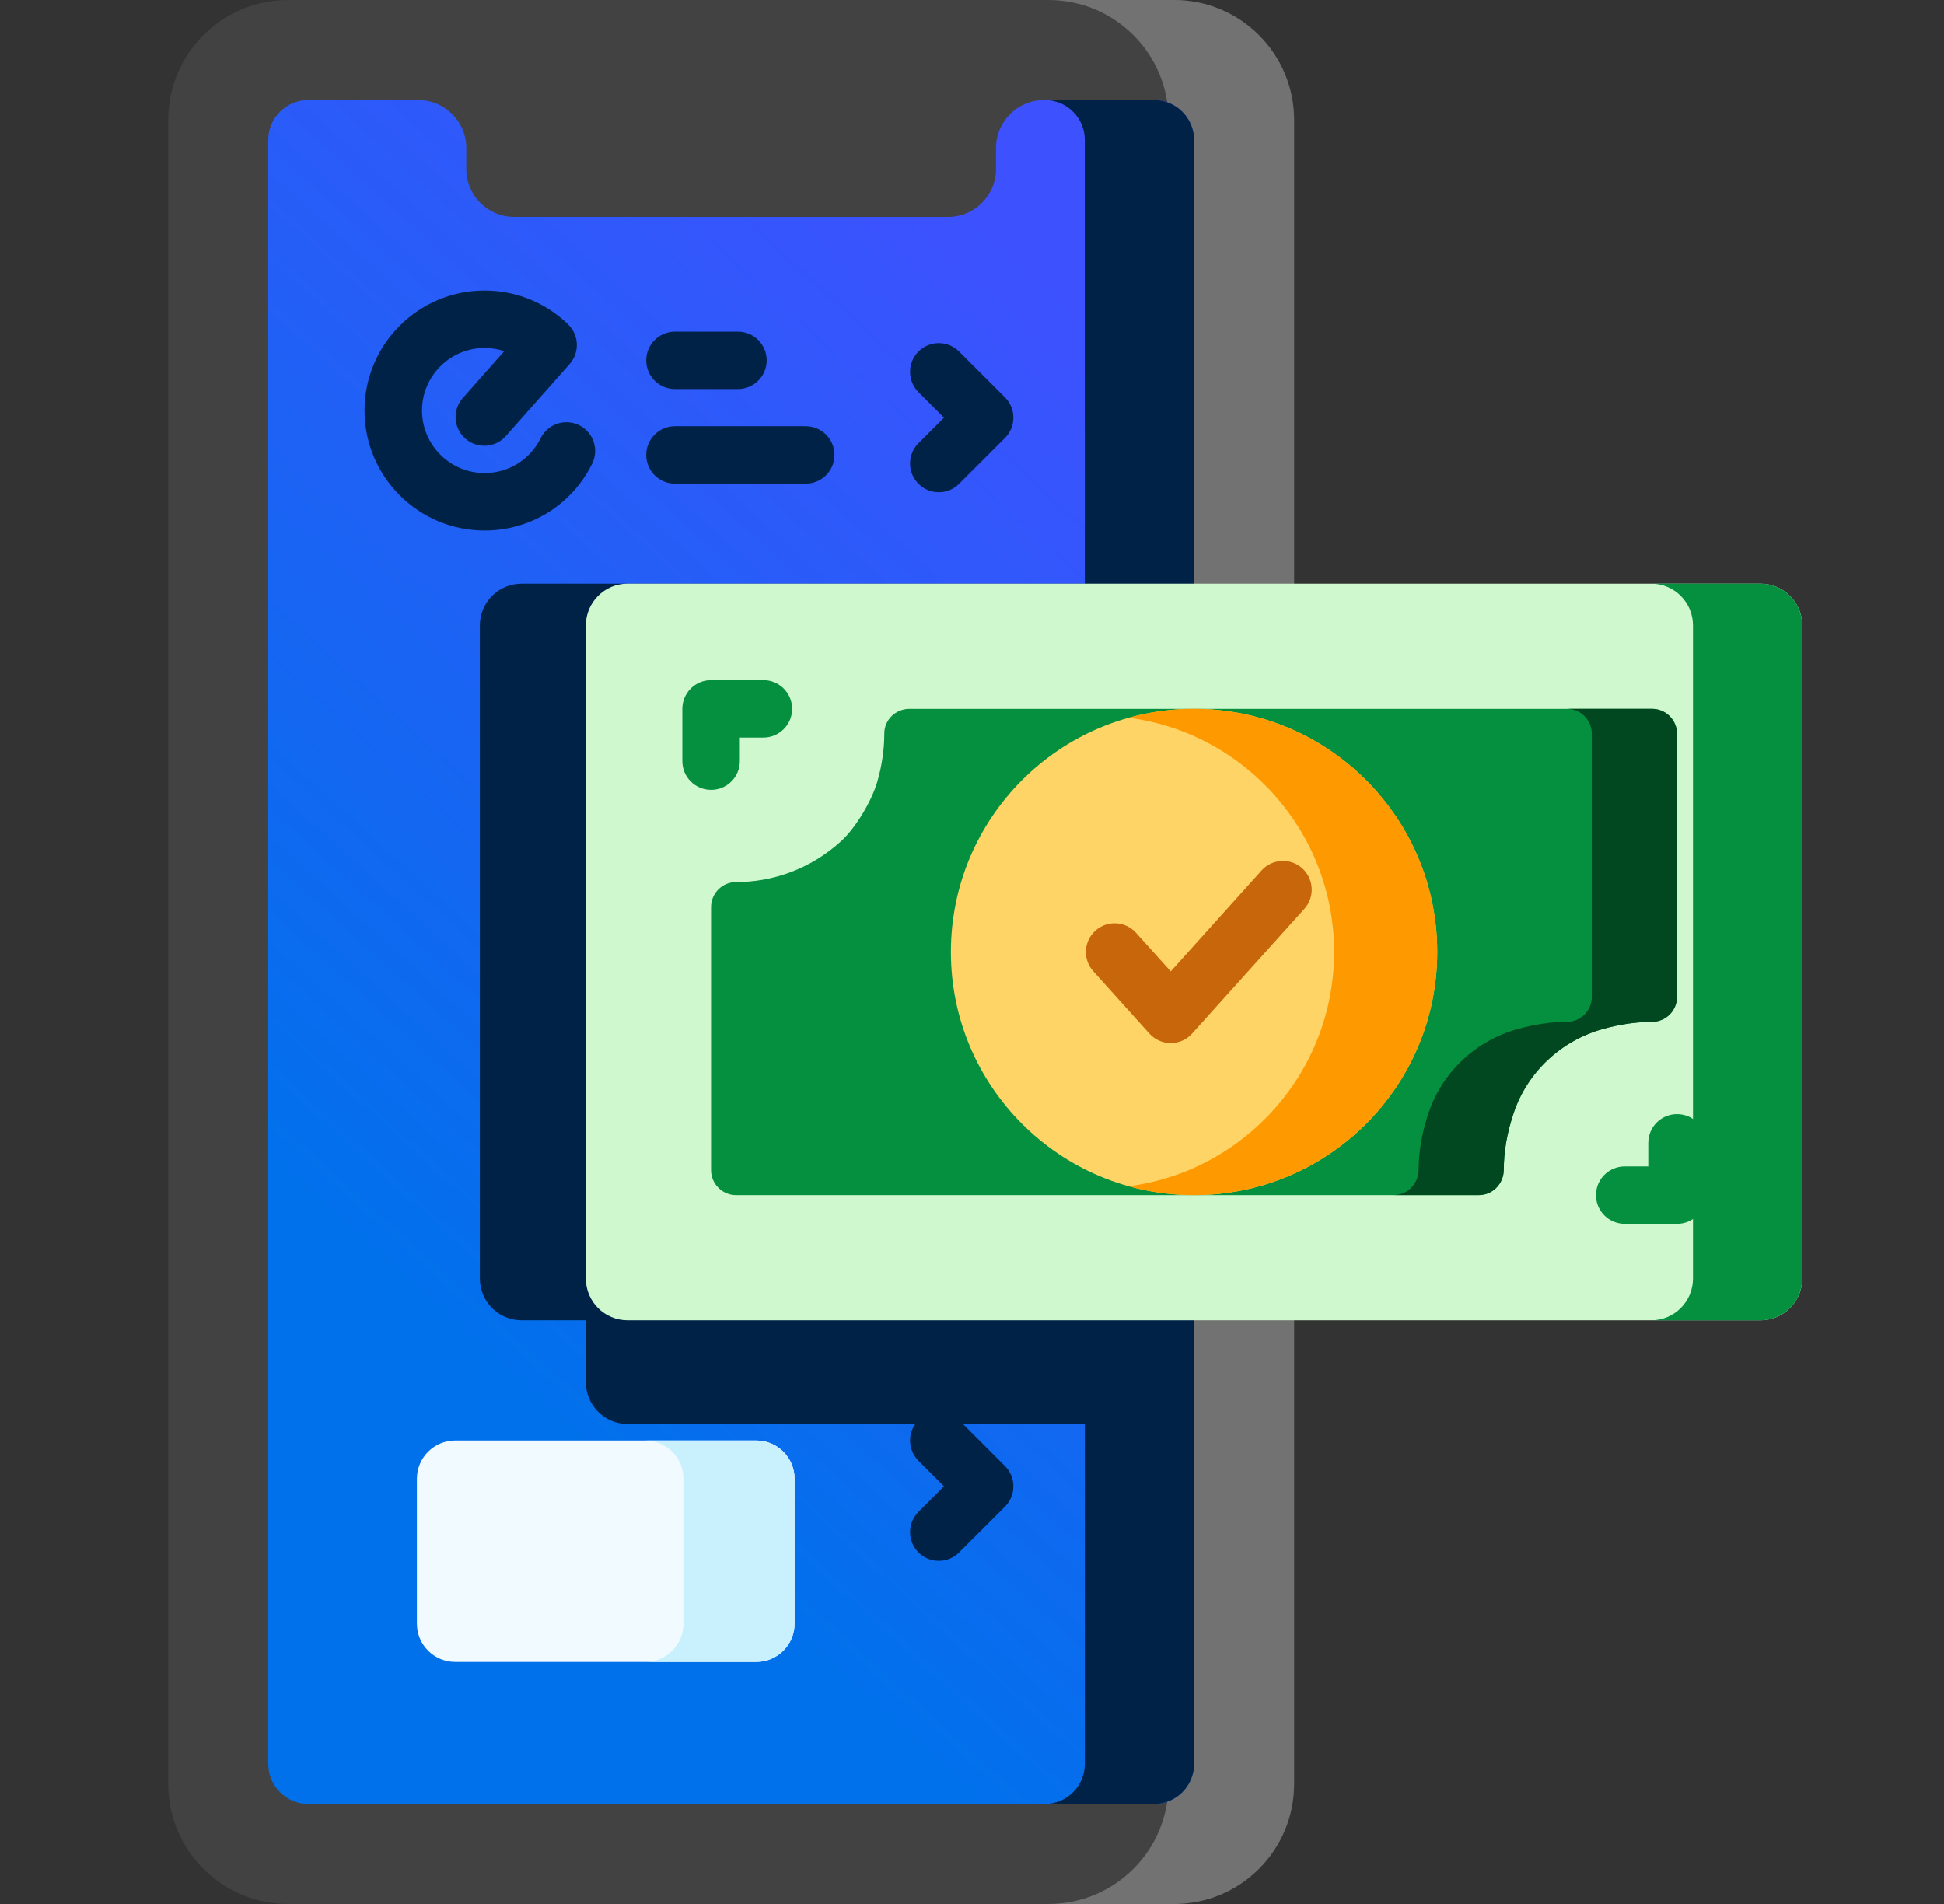 <svg width="49" height="48" viewBox="0 0 49 48" fill="none" xmlns="http://www.w3.org/2000/svg">
<rect x="0" y="0" width="49" height="48" fill="#333333" stroke="none"/>
<g clip-path="url(#clip0)">
<path d="M29.593 48H7.265C5.595 48 4.24 46.646 4.24 44.975V3.025C4.24 1.354 5.595 0 7.265 0H29.593C31.264 0 32.618 1.354 32.618 3.025V44.975C32.618 46.646 31.264 48 29.593 48Z" fill="#424242"/>
<path d="M32.619 3.025V44.975C32.619 46.646 31.265 48 29.594 48H26.429C28.1 48 29.455 46.646 29.455 44.975V3.025C29.455 1.354 28.099 0 26.429 0H29.594C31.264 0 32.619 1.354 32.619 3.025Z" fill="#727272"/>
<path d="M30.097 3.529V44.471C30.097 45.027 29.645 45.479 29.089 45.479H7.769C7.213 45.479 6.761 45.027 6.761 44.471V3.529C6.761 2.973 7.213 2.521 7.769 2.521H10.543C11.211 2.521 11.753 3.063 11.753 3.731V4.259C11.753 4.928 12.295 5.469 12.963 5.469H23.895C24.563 5.469 25.105 4.928 25.105 4.259V3.731C25.105 3.063 25.647 2.521 26.315 2.521H29.089C29.645 2.521 30.097 2.973 30.097 3.529Z" fill="url(#paint0_linear)"/>
<path d="M30.097 14.715V33.285H13.146C12.566 33.285 12.095 32.814 12.095 32.233V15.767C12.095 15.185 12.566 14.715 13.146 14.715H30.097Z" fill="#002247"/>
<path d="M30.098 17.328V35.899H15.819C15.239 35.899 14.768 35.427 14.768 34.847V18.38" fill="#002247"/>
<path d="M30.098 3.529V44.471C30.098 45.027 29.646 45.479 29.089 45.479H26.336C26.892 45.479 27.344 45.027 27.344 44.471V3.529C27.344 2.973 26.892 2.521 26.336 2.521H29.089C29.646 2.521 30.098 2.973 30.098 3.529Z" fill="#002247"/>
<path d="M44.375 33.285H15.819C15.238 33.285 14.767 32.814 14.767 32.233V15.767C14.767 15.186 15.238 14.714 15.819 14.714H44.375C44.956 14.714 45.427 15.186 45.427 15.767V32.233C45.427 32.814 44.956 33.285 44.375 33.285Z" fill="#D0F8CF"/>
<path d="M45.426 15.767V32.233C45.426 32.814 44.955 33.285 44.374 33.285H41.621C42.202 33.285 42.673 32.814 42.673 32.233V15.767C42.673 15.185 42.202 14.714 41.621 14.714H44.374C44.955 14.714 45.426 15.186 45.426 15.767Z" fill="#04903F"/>
<path d="M42.271 18.502V25.132C42.271 25.482 41.985 25.762 41.634 25.762C41.24 25.763 40.827 25.823 40.397 25.943C39.351 26.236 38.505 27.023 38.156 28.052C37.986 28.553 37.905 29.031 37.904 29.486C37.903 29.839 37.626 30.129 37.273 30.129H18.554C18.206 30.129 17.923 29.846 17.923 29.497V22.868C17.923 22.521 18.203 22.237 18.551 22.237C19.461 22.238 20.428 21.917 21.212 21.195C21.576 20.859 21.977 20.183 22.113 19.706C22.234 19.285 22.29 18.88 22.289 18.493C22.289 18.148 22.575 17.871 22.921 17.871H41.639C41.988 17.871 42.271 18.154 42.271 18.502Z" fill="#04903F"/>
<path d="M42.27 18.502V25.131C42.27 25.483 41.985 25.762 41.635 25.762C41.24 25.763 40.827 25.823 40.397 25.944C39.35 26.235 38.504 27.022 38.156 28.052C37.986 28.553 37.905 29.031 37.904 29.486C37.903 29.84 37.625 30.128 37.272 30.128H35.126C35.478 30.128 35.756 29.84 35.757 29.486C35.759 29.031 35.839 28.553 36.009 28.052C36.358 27.022 37.203 26.235 38.25 25.944C38.68 25.823 39.093 25.763 39.488 25.762C39.838 25.762 40.123 25.483 40.123 25.131V18.502C40.123 18.153 39.841 17.87 39.492 17.87H41.639C41.988 17.87 42.27 18.153 42.27 18.502Z" fill="#01471F"/>
<path d="M42.271 30.853H40.953C40.553 30.853 40.228 30.529 40.228 30.129C40.228 29.729 40.553 29.405 40.953 29.405H41.546V28.811C41.546 28.411 41.871 28.087 42.271 28.087C42.671 28.087 42.995 28.411 42.995 28.811V30.129C42.995 30.529 42.671 30.853 42.271 30.853Z" fill="#04903F"/>
<path d="M17.924 19.913C17.523 19.913 17.199 19.589 17.199 19.189V17.871C17.199 17.471 17.523 17.146 17.924 17.146H19.241C19.642 17.146 19.966 17.471 19.966 17.871C19.966 18.271 19.642 18.595 19.241 18.595H18.648V19.189C18.648 19.589 18.324 19.913 17.924 19.913Z" fill="#04903F"/>
<path d="M30.097 30.129C33.482 30.129 36.226 27.385 36.226 24C36.226 20.615 33.482 17.871 30.097 17.871C26.712 17.871 23.968 20.615 23.968 24C23.968 27.385 26.712 30.129 30.097 30.129Z" fill="#FFD467"/>
<path d="M36.226 23.999C36.226 27.385 33.482 30.128 30.097 30.128C29.527 30.128 28.976 30.051 28.452 29.905C31.372 29.523 33.627 27.024 33.627 23.999C33.627 20.974 31.371 18.476 28.45 18.095C28.975 17.949 29.526 17.87 30.097 17.87C33.482 17.87 36.226 20.615 36.226 23.999Z" fill="#FF9900"/>
<path d="M29.51 26.297C29.305 26.297 29.109 26.21 28.971 26.057L27.557 24.485C27.289 24.187 27.314 23.729 27.611 23.462C27.908 23.194 28.366 23.218 28.634 23.516L29.51 24.489L31.8 21.943C32.068 21.646 32.526 21.622 32.823 21.889C33.12 22.157 33.145 22.615 32.877 22.912L30.048 26.057C29.911 26.21 29.715 26.297 29.51 26.297Z" fill="#C8660C"/>
<path d="M23.663 39.35C23.477 39.35 23.292 39.28 23.151 39.138C22.868 38.855 22.868 38.397 23.151 38.114L23.794 37.47L23.151 36.827C22.868 36.544 22.868 36.085 23.151 35.802C23.433 35.52 23.892 35.52 24.175 35.802L25.331 36.958C25.614 37.241 25.614 37.7 25.331 37.983L24.175 39.138C24.034 39.28 23.848 39.35 23.663 39.35Z" fill="#002247"/>
<path d="M23.663 12.41C23.477 12.41 23.292 12.339 23.151 12.197C22.868 11.915 22.868 11.456 23.151 11.173L23.794 10.53L23.151 9.886C22.868 9.603 22.868 9.144 23.151 8.862C23.433 8.579 23.892 8.579 24.175 8.862L25.331 10.017C25.614 10.3 25.614 10.759 25.331 11.042L24.175 12.197C24.034 12.339 23.848 12.41 23.663 12.41Z" fill="#002247"/>
<path d="M18.6 9.808H17.013C16.613 9.808 16.289 9.484 16.289 9.084C16.289 8.684 16.613 8.36 17.013 8.36H18.6C19 8.36 19.325 8.684 19.325 9.084C19.325 9.484 19 9.808 18.6 9.808Z" fill="#002247"/>
<path d="M20.308 12.194H17.013C16.613 12.194 16.289 11.87 16.289 11.47C16.289 11.07 16.613 10.745 17.013 10.745H20.308C20.709 10.745 21.033 11.07 21.033 11.47C21.033 11.87 20.709 12.194 20.308 12.194Z" fill="#002247"/>
<path d="M19.063 41.898H11.474C10.94 41.898 10.508 41.466 10.508 40.932V37.281C10.508 36.747 10.94 36.315 11.474 36.315H19.063C19.596 36.315 20.028 36.747 20.028 37.281V40.932C20.028 41.466 19.596 41.898 19.063 41.898Z" fill="#F1FAFF"/>
<path d="M20.028 37.281V40.932C20.028 41.465 19.596 41.898 19.062 41.898H16.262C16.796 41.898 17.227 41.465 17.227 40.932V37.281C17.227 36.748 16.796 36.315 16.262 36.315H19.062C19.596 36.315 20.028 36.748 20.028 37.281Z" fill="#C9F0FD"/>
<path d="M12.214 13.375C10.546 13.375 9.188 12.018 9.188 10.349C9.188 8.681 10.546 7.324 12.214 7.324C13.005 7.324 13.753 7.627 14.32 8.177C14.598 8.447 14.615 8.887 14.358 9.177L12.75 10.994C12.485 11.294 12.027 11.322 11.727 11.056C11.428 10.791 11.4 10.333 11.665 10.034L12.711 8.852C12.553 8.8 12.385 8.772 12.214 8.772C11.345 8.772 10.637 9.48 10.637 10.349C10.637 11.219 11.345 11.926 12.214 11.926C12.818 11.926 13.36 11.589 13.628 11.048C13.806 10.689 14.24 10.542 14.599 10.72C14.957 10.898 15.104 11.332 14.926 11.691C14.412 12.73 13.373 13.375 12.214 13.375Z" fill="#002247"/>
</g>
<defs>
<linearGradient id="paint0_linear" x1="24.293" y1="4.834" x2="3.844" y2="27.351" gradientUnits="userSpaceOnUse">
<stop stop-color="#3E51FF"/>
<stop offset="1" stop-color="#0071EB"/>
</linearGradient>
<clipPath id="clip0">
<rect width="48" height="48" fill="white" transform="translate(0.834)"/>
</clipPath>
</defs>
</svg>
